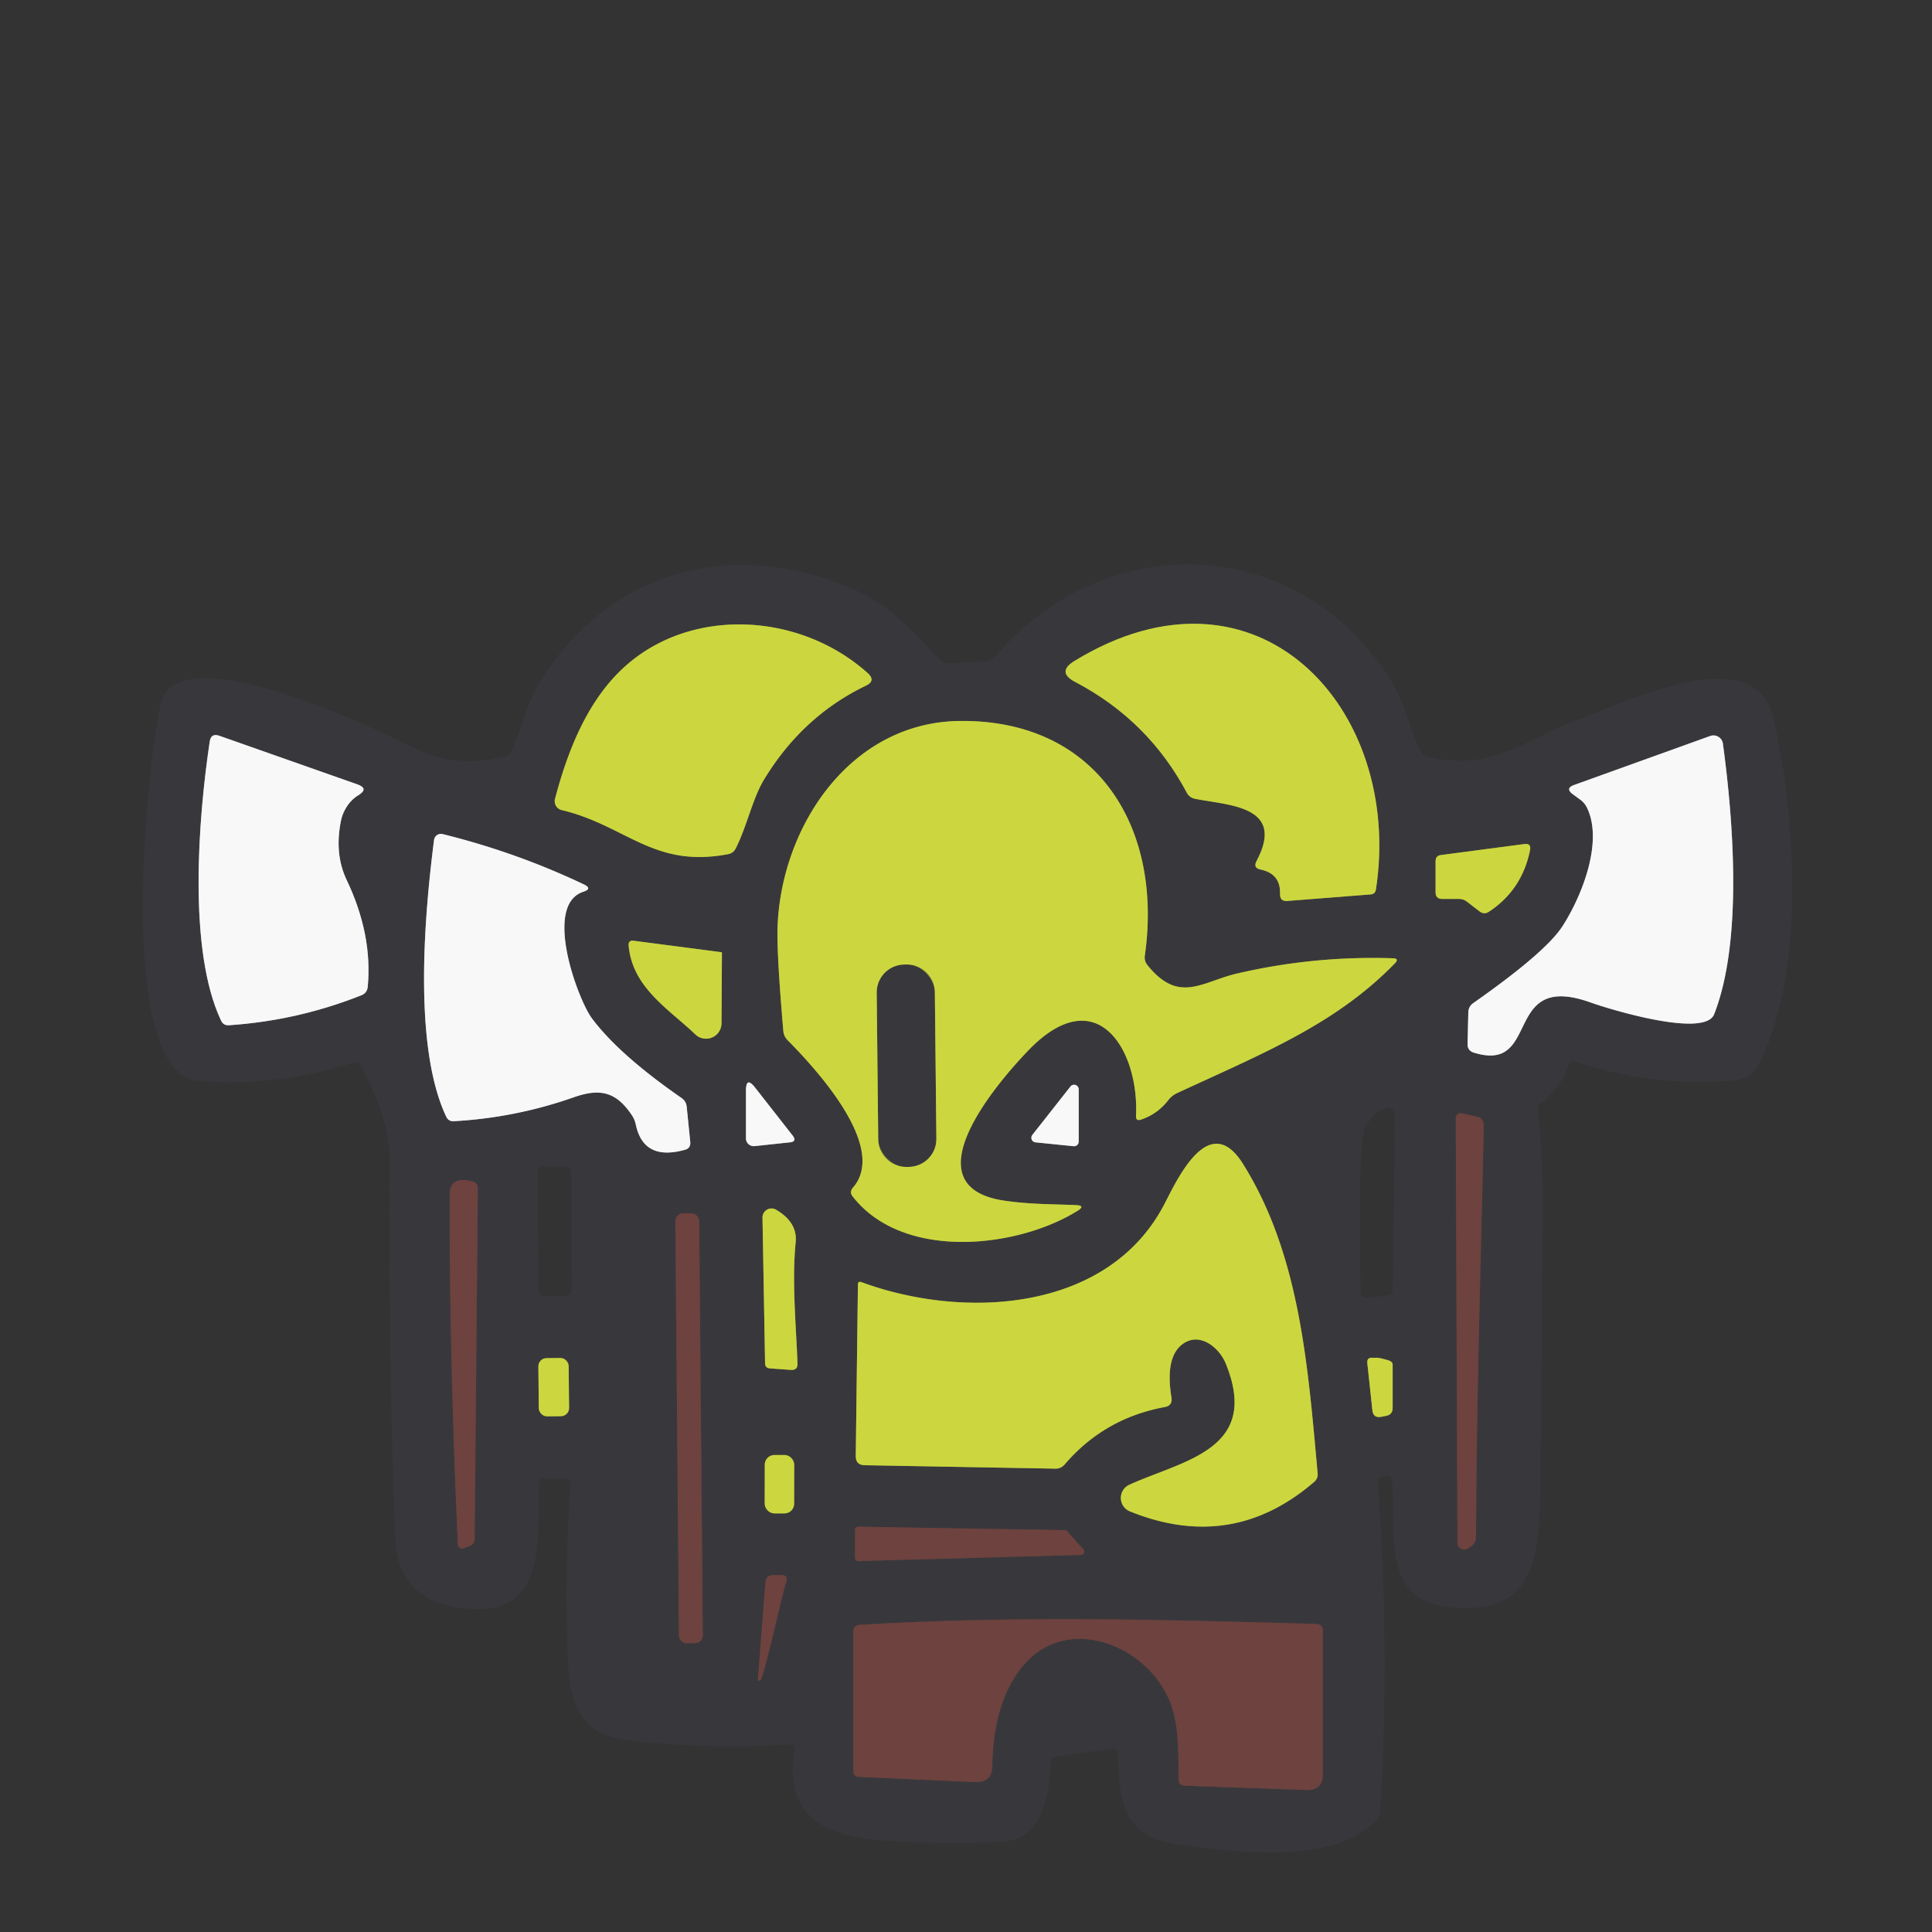 <?xml version="1.0" encoding="UTF-8" standalone="no"?>
<!DOCTYPE svg PUBLIC "-//W3C//DTD SVG 1.1//EN" "http://www.w3.org/Graphics/SVG/1.1/DTD/svg11.dtd">
<svg xmlns="http://www.w3.org/2000/svg" version="1.1" viewBox="0 0 180 180">
<rect x="0" y="0" width="180" height="180" fill="#333333" stroke="none"/>
<g stroke-width="2.00" fill="none" stroke-linecap="butt">
<path stroke="#82883e" vector-effect="non-scaling-stroke" d="
  M 80.84 62.71
  C 74.56 57.08 64.53 56.52 58.32 62.01
  C 54.80 65.12 52.92 69.83 51.71 74.43
  A 0.85 0.84 -76.0 0 0 52.33 75.47
  C 58.35 76.91 60.88 80.91 67.83 79.58
  Q 68.32 79.49 68.55 79.04
  C 69.61 76.93 70.11 74.39 71.19 72.62
  Q 74.77 66.72 80.68 63.88
  Q 81.63 63.42 80.84 62.71"
/>
<path stroke="#82883e" vector-effect="non-scaling-stroke" d="
  M 128.19 82.88
  C 130.78 66.03 117.18 51.15 100.11 61.58
  Q 98.41 62.61 100.18 63.54
  Q 106.98 67.11 110.57 73.85
  Q 110.83 74.33 111.37 74.43
  C 114.47 75.04 119.82 75.07 117.07 80.22
  Q 116.73 80.86 117.44 81.01
  Q 119.32 81.40 119.26 83.29
  Q 119.24 83.99 119.94 83.94
  L 127.70 83.33
  Q 128.12 83.30 128.19 82.88"
/>
<path stroke="#82883e" vector-effect="non-scaling-stroke" d="
  M 100.25 112.28
  C 98.16 112.18 95.83 112.22 93.42 111.84
  C 84.81 110.46 92.68 101.11 95.82 97.85
  C 102.22 91.22 106.14 97.89 105.84 103.96
  Q 105.82 104.48 106.31 104.31
  Q 107.85 103.79 108.85 102.49
  Q 109.18 102.07 109.67 101.84
  C 117.74 98.10 124.43 95.43 129.96 89.75
  Q 130.39 89.30 129.77 89.28
  Q 122.38 89.04 115.22 90.71
  C 111.98 91.47 109.84 93.55 106.92 89.94
  Q 106.59 89.54 106.66 89.03
  C 108.36 77.10 102.22 67.07 89.48 67.17
  C 79.18 67.25 72.73 77.08 72.44 86.48
  Q 72.37 88.94 72.98 96.04
  Q 73.02 96.55 73.38 96.91
  C 76.24 99.81 82.72 106.93 79.46 110.66
  Q 79.12 111.06 79.44 111.47
  C 84.14 117.49 94.78 116.30 100.39 112.81
  Q 101.17 112.32 100.25 112.28"
/>
<path stroke="#98989a" vector-effect="non-scaling-stroke" d="
  M 32.12 75.48
  Q 32.59 74.57 33.40 74.08
  Q 34.39 73.47 33.30 73.08
  L 20.43 68.55
  Q 19.66 68.28 19.54 69.09
  C 18.48 76.16 17.48 88.53 20.60 95.09
  Q 20.81 95.55 21.32 95.52
  Q 27.72 95.09 33.66 92.73
  Q 34.20 92.52 34.26 91.94
  Q 34.72 87.06 32.29 81.97
  Q 31.13 79.52 31.78 76.40
  Q 31.89 75.91 32.12 75.48"
/>
<path stroke="#98989a" vector-effect="non-scaling-stroke" d="
  M 147.86 75.26
  C 149.39 78.43 147.39 83.48 145.57 86.30
  Q 143.99 88.74 137.27 93.45
  Q 136.82 93.76 136.80 94.31
  L 136.73 97.25
  Q 136.71 97.88 137.31 98.07
  C 143.64 100.04 139.91 90.45 148.17 93.39
  C 150.04 94.06 158.82 96.72 159.70 94.50
  C 162.38 87.68 161.49 76.46 160.52 69.29
  A 0.89 0.89 0.0 0 0 159.34 68.57
  L 146.67 73.13
  Q 145.79 73.44 146.54 74.00
  L 147.24 74.51
  Q 147.64 74.81 147.86 75.26"
/>
<path stroke="#98989a" vector-effect="non-scaling-stroke" d="
  M 54.40 82.40
  Q 48.06 79.39 41.23 77.71
  A 0.65 0.64 -79.6 0 0 40.44 78.26
  C 39.53 85.34 38.49 97.49 41.57 104.03
  Q 41.78 104.49 42.28 104.46
  Q 48.03 104.14 53.46 102.23
  C 55.93 101.36 57.41 101.74 58.85 103.87
  Q 59.14 104.29 59.24 104.79
  Q 59.97 108.20 63.82 107.12
  Q 64.36 106.97 64.31 106.40
  L 63.98 103.13
  Q 63.93 102.60 63.50 102.30
  Q 57.67 98.26 55.14 94.87
  C 53.85 93.13 50.56 84.32 54.35 83.08
  Q 55.22 82.80 54.40 82.40"
/>
<path stroke="#82883e" vector-effect="non-scaling-stroke" d="
  M 136.65 83.99
  L 137.86 84.92
  Q 138.27 85.23 138.71 84.95
  Q 141.80 82.92 142.55 79.21
  Q 142.68 78.55 142.01 78.64
  L 134.26 79.66
  Q 133.75 79.72 133.75 80.23
  L 133.75 83.13
  Q 133.75 83.75 134.37 83.75
  L 135.93 83.75
  Q 136.33 83.75 136.65 83.99"
/>
<path stroke="#82883e" vector-effect="non-scaling-stroke" d="
  M 67.18 88.71
  L 59.05 87.65
  Q 58.53 87.58 58.57 88.10
  C 58.92 92.04 62.37 94.05 64.78 96.37
  A 1.44 1.44 0.0 0 0 67.22 95.34
  L 67.26 88.80
  Q 67.26 88.72 67.18 88.71"
/>
<path stroke="#98989a" vector-effect="non-scaling-stroke" d="
  M 70.31 106.78
  L 73.58 106.43
  Q 74.28 106.36 73.85 105.80
  L 70.35 101.33
  Q 69.50 100.24 69.50 101.63
  L 69.50 106.06
  A 0.73 0.72 -3.2 0 0 70.31 106.78"
/>
<path stroke="#98989a" vector-effect="non-scaling-stroke" d="
  M 96.18 105.74
  A 0.43 0.43 0.0 0 0 96.48 106.43
  L 100.03 106.79
  A 0.43 0.43 0.0 0 0 100.50 106.36
  L 100.50 101.49
  A 0.43 0.43 0.0 0 0 99.73 101.23
  L 96.18 105.74"
/>
<path stroke="#533d3e" vector-effect="non-scaling-stroke" d="
  M 137.65 104.06
  L 136.30 103.75
  Q 135.63 103.59 135.63 104.28
  L 135.79 143.76
  A 0.61 0.61 0.0 0 0 136.66 144.31
  Q 137.52 143.91 137.52 143.19
  C 137.56 130.40 137.97 117.61 138.24 104.82
  A 0.77 0.76 -83.0 0 0 137.65 104.06"
/>
<path stroke="#82883e" vector-effect="non-scaling-stroke" d="
  M 108.44 112.27
  C 103.16 122.28 89.76 122.95 80.27 119.46
  Q 79.93 119.33 79.93 119.69
  L 79.73 135.64
  Q 79.72 136.50 80.57 136.51
  L 98.32 136.83
  Q 98.84 136.84 99.19 136.44
  Q 102.88 132.13 108.52 131.09
  Q 109.26 130.95 109.14 130.20
  Q 108.54 126.51 110.12 125.27
  C 111.71 124.02 113.58 125.50 114.21 127.06
  C 117.46 135.07 110.24 136.05 105.22 138.33
  A 1.35 1.35 0.0 0 0 105.27 140.81
  Q 114.78 144.66 122.43 138.07
  Q 122.81 137.75 122.76 137.25
  C 121.86 127.47 121.15 116.96 115.80 108.43
  C 112.59 103.31 109.58 110.11 108.44 112.27"
/>
<path stroke="#533d3e" vector-effect="non-scaling-stroke" d="
  M 41.90 111.24
  C 41.86 122.08 42.17 132.93 42.65 143.75
  Q 42.69 144.47 43.35 144.20
  L 43.76 144.04
  Q 44.22 143.86 44.22 143.36
  L 44.52 110.74
  Q 44.52 110.19 43.99 110.06
  Q 41.91 109.55 41.90 111.24"
/>
<path stroke="#82883e" vector-effect="non-scaling-stroke" d="
  M 72.31 112.71
  A 0.84 0.84 0.0 0 0 71.04 113.45
  L 71.28 127.00
  Q 71.28 127.46 71.75 127.49
  L 73.68 127.63
  Q 74.33 127.67 74.30 127.03
  C 74.16 123.30 73.77 119.43 74.13 115.73
  Q 74.31 113.89 72.31 112.71"
/>
<path stroke="#533d3e" vector-effect="non-scaling-stroke" d="
  M 65.141 113.751
  A 0.71 0.71 0.0 0 0 64.425 113.047
  L 63.625 113.054
  A 0.71 0.71 0.0 0 0 62.922 113.77
  L 63.259 152.389
  A 0.71 0.71 0.0 0 0 63.975 153.093
  L 64.775 153.086
  A 0.71 0.71 0.0 0 0 65.478 152.37
  L 65.141 113.751"
/>
<path stroke="#82883e" vector-effect="non-scaling-stroke" d="
  M 52.98 127.275
  A 0.76 0.76 0.0 0 0 52.212 126.523
  L 50.912 126.537
  A 0.76 0.76 0.0 0 0 50.16 127.305
  L 50.2 131.205
  A 0.76 0.76 0.0 0 0 50.968 131.957
  L 52.268 131.943
  A 0.76 0.76 0.0 0 0 53.02 131.175
  L 52.98 127.275"
/>
<path stroke="#82883e" vector-effect="non-scaling-stroke" d="
  M 128.26 126.50
  Q 128.06 126.51 127.87 126.50
  Q 127.34 126.46 127.39 127.00
  L 127.86 131.38
  Q 127.94 132.15 128.70 132.00
  L 129.15 131.91
  Q 129.75 131.79 129.75 131.18
  L 129.75 127.16
  Q 129.75 126.95 129.57 126.84
  Q 129.45 126.76 129.30 126.72
  Q 128.45 126.48 128.26 126.50"
/>
<path stroke="#82883e" vector-effect="non-scaling-stroke" d="
  M 73.993 136.462
  A 0.90 0.90 0.0 0 0 73.095 135.561
  L 72.155 135.559
  A 0.90 0.90 0.0 0 0 71.253 136.458
  L 71.247 140.098
  A 0.90 0.90 0.0 0 0 72.145 140.999
  L 73.085 141.001
  A 0.90 0.90 0.0 0 0 73.987 140.102
  L 73.993 136.462"
/>
<path stroke="#533d3e" vector-effect="non-scaling-stroke" d="
  M 99.42 142.66
  A 0.31 0.31 0.0 0 0 99.19 142.56
  L 79.98 142.24
  A 0.31 0.31 0.0 0 0 79.66 142.55
  L 79.66 145.13
  A 0.31 0.31 0.0 0 0 79.98 145.44
  L 100.71 144.87
  A 0.31 0.31 0.0 0 0 100.93 144.35
  L 99.42 142.66"
/>
<path stroke="#533d3e" vector-effect="non-scaling-stroke" d="
  M 71.31 147.45
  L 70.62 156.40
  Q 70.59 156.67 70.83 156.54
  C 71.18 156.36 72.83 148.61 73.25 147.38
  Q 73.46 146.75 72.80 146.75
  L 72.06 146.75
  Q 71.36 146.75 71.31 147.45"
/>
<path stroke="#533d3e" vector-effect="non-scaling-stroke" d="
  M 122.60 151.30
  C 108.40 150.89 94.33 150.52 80.10 151.38
  Q 79.50 151.42 79.50 152.02
  L 79.50 165.01
  Q 79.50 165.52 80.01 165.55
  L 90.85 166.03
  Q 92.43 166.10 92.45 164.52
  C 92.49 160.99 93.32 157.15 95.81 154.66
  C 99.89 150.61 106.62 153.31 108.85 158.19
  C 109.88 160.44 109.77 163.17 109.81 165.76
  Q 109.81 166.35 110.40 166.37
  L 121.71 166.77
  Q 123.25 166.82 123.25 165.28
  L 123.25 151.98
  Q 123.25 151.32 122.60 151.30"
/>
<path stroke="#82883e" vector-effect="non-scaling-stroke" d="
  M 87.098 92.432
  A 2.60 2.60 0.0 0 0 84.471 89.859
  L 84.251 89.862
  A 2.60 2.60 0.0 0 0 81.679 92.489
  L 81.822 106.148
  A 2.60 2.60 0.0 0 0 84.449 108.721
  L 84.669 108.718
  A 2.60 2.60 0.0 0 0 87.241 106.091
  L 87.098 92.432"
/>
</g>
<g fill="#38383c">
<path d="
  M 97.93 164.15
  C 97.71 167.27 97.13 171.39 93.38 171.58
  Q 87.88 171.87 82.37 171.48
  C 76.75 171.09 73.09 169.25 74.01 163.02
  Q 74.09 162.48 73.55 162.52
  Q 66.51 163.00 58.76 162.18
  C 54.26 161.71 53.09 159.05 52.91 154.74
  Q 52.57 146.56 53.15 138.40
  Q 53.19 137.78 52.58 137.77
  L 50.77 137.74
  Q 50.20 137.73 50.20 138.30
  C 50.17 144.04 50.86 151.54 41.96 149.62
  Q 36.98 148.55 36.80 143.16
  Q 36.19 125.48 36.28 107.74
  Q 36.29 104.30 33.61 99.30
  Q 33.38 98.86 32.90 99.01
  Q 25.42 101.32 18.51 100.71
  C 10.44 100.00 13.88 69.98 15.00 65.50
  C 16.57 59.16 34.66 67.69 38.50 69.66
  Q 42.37 71.63 47.01 70.50
  Q 47.48 70.39 47.67 69.95
  C 48.65 67.79 49.18 65.32 50.35 63.46
  C 57.01 52.84 68.69 49.99 79.98 55.11
  C 82.99 56.48 85.22 59.00 87.53 61.43
  Q 87.90 61.82 88.45 61.80
  L 91.81 61.62
  Q 92.37 61.60 92.73 61.17
  C 103.11 48.95 121.33 49.77 129.77 63.70
  C 130.82 65.42 131.34 67.93 132.34 70.01
  Q 132.56 70.45 133.04 70.55
  C 139.41 71.83 141.99 68.91 146.86 67.12
  C 151.16 65.55 163.57 59.37 165.24 66.92
  C 167.36 76.45 168.23 90.67 163.80 99.26
  A 2.57 2.54 -78.6 0 1 161.75 100.64
  Q 154.13 101.34 146.88 98.93
  Q 146.30 98.73 146.11 99.31
  Q 145.41 101.35 143.69 102.66
  Q 143.24 103.01 143.30 103.58
  Q 143.72 107.46 143.71 111.25
  Q 143.69 125.11 143.51 138.97
  C 143.42 145.65 142.67 150.82 134.51 149.64
  C 128.47 148.77 130.17 141.82 129.67 137.81
  Q 129.62 137.44 129.25 137.49
  L 128.91 137.54
  Q 128.35 137.61 128.39 138.18
  Q 129.47 153.43 128.61 168.70
  Q 128.58 169.23 128.21 169.62
  C 124.24 173.79 115.20 172.58 109.67 171.82
  C 104.51 171.11 104.31 167.73 104.14 163.34
  Q 104.12 162.85 103.63 162.92
  L 98.39 163.66
  Q 97.97 163.72 97.93 164.15
  Z
  M 80.84 62.71
  C 74.56 57.08 64.53 56.52 58.32 62.01
  C 54.80 65.12 52.92 69.83 51.71 74.43
  A 0.85 0.84 -76.0 0 0 52.33 75.47
  C 58.35 76.91 60.88 80.91 67.83 79.58
  Q 68.32 79.49 68.55 79.04
  C 69.61 76.93 70.11 74.39 71.19 72.62
  Q 74.77 66.72 80.68 63.88
  Q 81.63 63.42 80.84 62.71
  Z
  M 128.19 82.88
  C 130.78 66.03 117.18 51.15 100.11 61.58
  Q 98.41 62.61 100.18 63.54
  Q 106.98 67.11 110.57 73.85
  Q 110.83 74.33 111.37 74.43
  C 114.47 75.04 119.82 75.07 117.07 80.22
  Q 116.73 80.86 117.44 81.01
  Q 119.32 81.40 119.26 83.29
  Q 119.24 83.99 119.94 83.94
  L 127.70 83.33
  Q 128.12 83.30 128.19 82.88
  Z
  M 100.25 112.28
  C 98.16 112.18 95.83 112.22 93.42 111.84
  C 84.81 110.46 92.68 101.11 95.82 97.85
  C 102.22 91.22 106.14 97.89 105.84 103.96
  Q 105.82 104.48 106.31 104.31
  Q 107.85 103.79 108.85 102.49
  Q 109.18 102.07 109.67 101.84
  C 117.74 98.10 124.43 95.43 129.96 89.75
  Q 130.39 89.30 129.77 89.28
  Q 122.38 89.04 115.22 90.71
  C 111.98 91.47 109.84 93.55 106.92 89.94
  Q 106.59 89.54 106.66 89.03
  C 108.36 77.10 102.22 67.07 89.48 67.17
  C 79.18 67.25 72.73 77.08 72.44 86.48
  Q 72.37 88.94 72.98 96.04
  Q 73.02 96.55 73.38 96.91
  C 76.24 99.81 82.72 106.93 79.46 110.66
  Q 79.12 111.06 79.44 111.47
  C 84.14 117.49 94.78 116.30 100.39 112.81
  Q 101.17 112.32 100.25 112.28
  Z
  M 32.12 75.48
  Q 32.59 74.57 33.40 74.08
  Q 34.39 73.47 33.30 73.08
  L 20.43 68.55
  Q 19.66 68.28 19.54 69.09
  C 18.48 76.16 17.48 88.53 20.60 95.09
  Q 20.81 95.55 21.32 95.52
  Q 27.72 95.09 33.66 92.73
  Q 34.20 92.52 34.26 91.94
  Q 34.72 87.06 32.29 81.97
  Q 31.13 79.52 31.78 76.40
  Q 31.89 75.91 32.12 75.48
  Z
  M 147.86 75.26
  C 149.39 78.43 147.39 83.48 145.57 86.30
  Q 143.99 88.74 137.27 93.45
  Q 136.82 93.76 136.80 94.31
  L 136.73 97.25
  Q 136.71 97.88 137.31 98.07
  C 143.64 100.04 139.91 90.45 148.17 93.39
  C 150.04 94.06 158.82 96.72 159.70 94.50
  C 162.38 87.68 161.49 76.46 160.52 69.29
  A 0.89 0.89 0.0 0 0 159.34 68.57
  L 146.67 73.13
  Q 145.79 73.44 146.54 74.00
  L 147.24 74.51
  Q 147.64 74.81 147.86 75.26
  Z
  M 54.40 82.40
  Q 48.06 79.39 41.23 77.71
  A 0.65 0.64 -79.6 0 0 40.44 78.26
  C 39.53 85.34 38.49 97.49 41.57 104.03
  Q 41.78 104.49 42.28 104.46
  Q 48.03 104.14 53.46 102.23
  C 55.93 101.36 57.41 101.74 58.85 103.87
  Q 59.14 104.29 59.24 104.79
  Q 59.97 108.20 63.82 107.12
  Q 64.36 106.97 64.31 106.40
  L 63.98 103.13
  Q 63.93 102.60 63.50 102.30
  Q 57.67 98.26 55.14 94.87
  C 53.85 93.13 50.56 84.32 54.35 83.08
  Q 55.22 82.80 54.40 82.40
  Z
  M 136.65 83.99
  L 137.86 84.92
  Q 138.27 85.23 138.71 84.95
  Q 141.80 82.92 142.55 79.21
  Q 142.68 78.55 142.01 78.64
  L 134.26 79.66
  Q 133.75 79.72 133.75 80.23
  L 133.75 83.13
  Q 133.75 83.75 134.37 83.75
  L 135.93 83.75
  Q 136.33 83.75 136.65 83.99
  Z
  M 67.18 88.71
  L 59.05 87.65
  Q 58.53 87.58 58.57 88.10
  C 58.92 92.04 62.37 94.05 64.78 96.37
  A 1.44 1.44 0.0 0 0 67.22 95.34
  L 67.26 88.80
  Q 67.26 88.72 67.18 88.71
  Z
  M 70.31 106.78
  L 73.58 106.43
  Q 74.28 106.36 73.85 105.80
  L 70.35 101.33
  Q 69.50 100.24 69.50 101.63
  L 69.50 106.06
  A 0.73 0.72 -3.2 0 0 70.31 106.78
  Z
  M 96.18 105.74
  A 0.43 0.43 0.0 0 0 96.48 106.43
  L 100.03 106.79
  A 0.43 0.43 0.0 0 0 100.50 106.36
  L 100.50 101.49
  A 0.43 0.43 0.0 0 0 99.73 101.23
  L 96.18 105.74
  Z
  M 127.31 104.76
  C 126.47 105.64 126.74 115.37 126.75 120.30
  Q 126.76 120.99 127.44 120.91
  L 129.30 120.69
  Q 129.75 120.64 129.75 120.19
  L 129.97 103.91
  A 0.68 0.68 0.0 0 0 129.05 103.26
  Q 128.29 103.55 127.92 104.00
  Q 127.41 104.65 127.31 104.76
  Z
  M 137.65 104.06
  L 136.30 103.75
  Q 135.63 103.59 135.63 104.28
  L 135.79 143.76
  A 0.61 0.61 0.0 0 0 136.66 144.31
  Q 137.52 143.91 137.52 143.19
  C 137.56 130.40 137.97 117.61 138.24 104.82
  A 0.77 0.76 -83.0 0 0 137.65 104.06
  Z
  M 108.44 112.27
  C 103.16 122.28 89.76 122.95 80.27 119.46
  Q 79.93 119.33 79.93 119.69
  L 79.73 135.64
  Q 79.72 136.50 80.57 136.51
  L 98.32 136.83
  Q 98.84 136.84 99.19 136.44
  Q 102.88 132.13 108.52 131.09
  Q 109.26 130.95 109.14 130.20
  Q 108.54 126.51 110.12 125.27
  C 111.71 124.02 113.58 125.50 114.21 127.06
  C 117.46 135.07 110.24 136.05 105.22 138.33
  A 1.35 1.35 0.0 0 0 105.27 140.81
  Q 114.78 144.66 122.43 138.07
  Q 122.81 137.75 122.76 137.25
  C 121.86 127.47 121.15 116.96 115.80 108.43
  C 112.59 103.31 109.58 110.11 108.44 112.27
  Z
  M 53.211 109.192
  A 0.54 0.54 0.0 0 0 52.668 108.655
  L 50.648 108.665
  A 0.54 0.54 0.0 0 0 50.111 109.208
  L 50.169 120.208
  A 0.54 0.54 0.0 0 0 50.712 120.745
  L 52.732 120.735
  A 0.54 0.54 0.0 0 0 53.269 120.192
  L 53.211 109.192
  Z
  M 41.90 111.24
  C 41.86 122.08 42.17 132.93 42.65 143.75
  Q 42.69 144.47 43.35 144.20
  L 43.76 144.04
  Q 44.22 143.86 44.22 143.36
  L 44.52 110.74
  Q 44.52 110.19 43.99 110.06
  Q 41.91 109.55 41.90 111.24
  Z
  M 72.31 112.71
  A 0.84 0.84 0.0 0 0 71.04 113.45
  L 71.28 127.00
  Q 71.28 127.46 71.75 127.49
  L 73.68 127.63
  Q 74.33 127.67 74.30 127.03
  C 74.16 123.30 73.77 119.43 74.13 115.73
  Q 74.31 113.89 72.31 112.71
  Z
  M 65.141 113.751
  A 0.71 0.71 0.0 0 0 64.425 113.047
  L 63.625 113.054
  A 0.71 0.71 0.0 0 0 62.922 113.77
  L 63.259 152.389
  A 0.71 0.71 0.0 0 0 63.975 153.093
  L 64.775 153.086
  A 0.71 0.71 0.0 0 0 65.478 152.37
  L 65.141 113.751
  Z
  M 52.98 127.275
  A 0.76 0.76 0.0 0 0 52.212 126.523
  L 50.912 126.537
  A 0.76 0.76 0.0 0 0 50.16 127.305
  L 50.2 131.205
  A 0.76 0.76 0.0 0 0 50.968 131.957
  L 52.268 131.943
  A 0.76 0.76 0.0 0 0 53.02 131.175
  L 52.98 127.275
  Z
  M 128.26 126.50
  Q 128.06 126.51 127.87 126.50
  Q 127.34 126.46 127.39 127.00
  L 127.86 131.38
  Q 127.94 132.15 128.70 132.00
  L 129.15 131.91
  Q 129.75 131.79 129.75 131.18
  L 129.75 127.16
  Q 129.75 126.95 129.57 126.84
  Q 129.45 126.76 129.30 126.72
  Q 128.45 126.48 128.26 126.50
  Z
  M 73.993 136.462
  A 0.90 0.90 0.0 0 0 73.095 135.561
  L 72.155 135.559
  A 0.90 0.90 0.0 0 0 71.253 136.458
  L 71.247 140.098
  A 0.90 0.90 0.0 0 0 72.145 140.999
  L 73.085 141.001
  A 0.90 0.90 0.0 0 0 73.987 140.102
  L 73.993 136.462
  Z
  M 99.42 142.66
  A 0.31 0.31 0.0 0 0 99.19 142.56
  L 79.98 142.24
  A 0.31 0.31 0.0 0 0 79.66 142.55
  L 79.66 145.13
  A 0.31 0.31 0.0 0 0 79.98 145.44
  L 100.71 144.87
  A 0.31 0.31 0.0 0 0 100.93 144.35
  L 99.42 142.66
  Z
  M 71.31 147.45
  L 70.62 156.40
  Q 70.59 156.67 70.83 156.54
  C 71.18 156.36 72.83 148.61 73.25 147.38
  Q 73.46 146.75 72.80 146.75
  L 72.06 146.75
  Q 71.36 146.75 71.31 147.45
  Z
  M 122.60 151.30
  C 108.40 150.89 94.33 150.52 80.10 151.38
  Q 79.50 151.42 79.50 152.02
  L 79.50 165.01
  Q 79.50 165.52 80.01 165.55
  L 90.85 166.03
  Q 92.43 166.10 92.45 164.52
  C 92.49 160.99 93.32 157.15 95.81 154.66
  C 99.89 150.61 106.62 153.31 108.85 158.19
  C 109.88 160.44 109.77 163.17 109.81 165.76
  Q 109.81 166.35 110.40 166.37
  L 121.71 166.77
  Q 123.25 166.82 123.25 165.28
  L 123.25 151.98
  Q 123.25 151.32 122.60 151.30
  Z"
/>
<rect x="-2.71" y="-9.43" transform="translate(84.46,99.29) rotate(-0.6)" width="5.42" height="18.86" rx="2.60"/>
</g>
<g fill="#ccd73f">
<path d="
  M 80.84 62.71
  Q 81.63 63.42 80.68 63.88
  Q 74.77 66.72 71.19 72.62
  C 70.11 74.39 69.61 76.93 68.55 79.04
  Q 68.32 79.49 67.83 79.58
  C 60.88 80.91 58.35 76.91 52.33 75.47
  A 0.85 0.84 -76.0 0 1 51.71 74.43
  C 52.92 69.83 54.80 65.12 58.32 62.01
  C 64.53 56.52 74.56 57.08 80.84 62.71
  Z"
/>
<path d="
  M 100.11 61.58
  C 117.18 51.15 130.78 66.03 128.19 82.88
  Q 128.12 83.30 127.70 83.33
  L 119.94 83.94
  Q 119.24 83.99 119.26 83.29
  Q 119.32 81.40 117.44 81.01
  Q 116.73 80.86 117.07 80.22
  C 119.82 75.07 114.47 75.04 111.37 74.43
  Q 110.83 74.33 110.57 73.85
  Q 106.98 67.11 100.18 63.54
  Q 98.41 62.61 100.11 61.58
  Z"
/>
<path d="
  M 93.42 111.84
  C 95.83 112.22 98.16 112.18 100.25 112.28
  Q 101.17 112.32 100.39 112.81
  C 94.78 116.30 84.14 117.49 79.44 111.47
  Q 79.12 111.06 79.46 110.66
  C 82.72 106.93 76.24 99.81 73.38 96.91
  Q 73.02 96.55 72.98 96.04
  Q 72.37 88.94 72.44 86.48
  C 72.73 77.08 79.18 67.25 89.48 67.17
  C 102.22 67.07 108.36 77.10 106.66 89.03
  Q 106.59 89.54 106.92 89.94
  C 109.84 93.55 111.98 91.47 115.22 90.71
  Q 122.38 89.04 129.77 89.28
  Q 130.39 89.30 129.96 89.75
  C 124.43 95.43 117.74 98.10 109.67 101.84
  Q 109.18 102.07 108.85 102.49
  Q 107.85 103.79 106.31 104.31
  Q 105.82 104.48 105.84 103.96
  C 106.14 97.89 102.22 91.22 95.82 97.85
  C 92.68 101.11 84.81 110.46 93.42 111.84
  Z
  M 87.098 92.432
  A 2.60 2.60 0.0 0 0 84.471 89.859
  L 84.251 89.862
  A 2.60 2.60 0.0 0 0 81.679 92.489
  L 81.822 106.148
  A 2.60 2.60 0.0 0 0 84.449 108.721
  L 84.669 108.718
  A 2.60 2.60 0.0 0 0 87.241 106.091
  L 87.098 92.432
  Z"
/>
<path d="
  M 135.93 83.75
  L 134.37 83.75
  Q 133.75 83.75 133.75 83.13
  L 133.75 80.23
  Q 133.75 79.72 134.26 79.66
  L 142.01 78.64
  Q 142.68 78.55 142.55 79.21
  Q 141.80 82.92 138.71 84.95
  Q 138.27 85.23 137.86 84.92
  L 136.65 83.99
  Q 136.33 83.75 135.93 83.75
  Z"
/>
<path d="
  M 67.18 88.71
  Q 67.26 88.72 67.26 88.80
  L 67.22 95.34
  A 1.44 1.44 0.0 0 1 64.78 96.37
  C 62.37 94.05 58.92 92.04 58.57 88.10
  Q 58.53 87.58 59.05 87.65
  L 67.18 88.71
  Z"
/>
<path d="
  M 80.27 119.46
  C 89.76 122.95 103.16 122.28 108.44 112.27
  C 109.58 110.11 112.59 103.31 115.80 108.43
  C 121.15 116.96 121.86 127.47 122.76 137.25
  Q 122.81 137.75 122.43 138.07
  Q 114.78 144.66 105.27 140.81
  A 1.35 1.35 0.0 0 1 105.22 138.33
  C 110.24 136.05 117.46 135.07 114.21 127.06
  C 113.58 125.50 111.71 124.02 110.12 125.27
  Q 108.54 126.51 109.14 130.20
  Q 109.26 130.95 108.52 131.09
  Q 102.88 132.13 99.19 136.44
  Q 98.84 136.84 98.32 136.83
  L 80.57 136.51
  Q 79.72 136.50 79.73 135.64
  L 79.93 119.69
  Q 79.93 119.33 80.27 119.46
  Z"
/>
<path d="
  M 72.31 112.71
  Q 74.31 113.89 74.13 115.73
  C 73.77 119.43 74.16 123.30 74.30 127.03
  Q 74.33 127.67 73.68 127.63
  L 71.75 127.49
  Q 71.28 127.46 71.28 127.00
  L 71.04 113.45
  A 0.84 0.84 0.0 0 1 72.31 112.71
  Z"
/>
<rect x="-1.41" y="-2.71" transform="translate(51.59,129.24) rotate(-0.6)" width="2.82" height="5.42" rx="0.76"/>
<path d="
  M 129.30 126.72
  Q 129.45 126.76 129.57 126.84
  Q 129.75 126.95 129.75 127.16
  L 129.75 131.18
  Q 129.75 131.79 129.15 131.91
  L 128.70 132.00
  Q 127.94 132.15 127.86 131.38
  L 127.39 127.00
  Q 127.34 126.46 127.87 126.50
  Q 128.06 126.51 128.26 126.50
  Q 128.45 126.48 129.30 126.72
  Z"
/>
<rect x="-1.37" y="-2.72" transform="translate(72.62,138.28) rotate(0.1)" width="2.74" height="5.44" rx="0.90"/>
</g>
<g fill="#f8f8f8">
<path d="
  M 31.78 76.40
  Q 31.13 79.52 32.29 81.97
  Q 34.72 87.06 34.26 91.94
  Q 34.20 92.52 33.66 92.73
  Q 27.72 95.09 21.32 95.52
  Q 20.81 95.55 20.60 95.09
  C 17.48 88.53 18.48 76.16 19.54 69.09
  Q 19.66 68.28 20.43 68.55
  L 33.30 73.08
  Q 34.39 73.47 33.40 74.08
  Q 32.59 74.57 32.12 75.48
  Q 31.89 75.91 31.78 76.40
  Z"
/>
<path d="
  M 147.24 74.51
  L 146.54 74.00
  Q 145.79 73.44 146.67 73.13
  L 159.34 68.57
  A 0.89 0.89 0.0 0 1 160.52 69.29
  C 161.49 76.46 162.38 87.68 159.70 94.50
  C 158.82 96.72 150.04 94.06 148.17 93.39
  C 139.91 90.45 143.64 100.04 137.31 98.07
  Q 136.71 97.88 136.73 97.25
  L 136.80 94.31
  Q 136.82 93.76 137.27 93.45
  Q 143.99 88.74 145.57 86.30
  C 147.39 83.48 149.39 78.43 147.86 75.26
  Q 147.64 74.81 147.24 74.51
  Z"
/>
<path d="
  M 54.40 82.40
  Q 55.22 82.80 54.35 83.08
  C 50.56 84.32 53.85 93.13 55.14 94.87
  Q 57.67 98.26 63.50 102.30
  Q 63.93 102.60 63.98 103.13
  L 64.31 106.40
  Q 64.36 106.97 63.82 107.12
  Q 59.97 108.20 59.24 104.79
  Q 59.14 104.29 58.85 103.87
  C 57.41 101.74 55.93 101.36 53.46 102.23
  Q 48.03 104.14 42.28 104.46
  Q 41.78 104.49 41.57 104.03
  C 38.49 97.49 39.53 85.34 40.44 78.26
  A 0.65 0.64 -79.6 0 1 41.23 77.71
  Q 48.06 79.39 54.40 82.40
  Z"
/>
<path d="
  M 70.31 106.78
  A 0.73 0.72 -3.2 0 1 69.50 106.06
  L 69.50 101.63
  Q 69.50 100.24 70.35 101.33
  L 73.85 105.80
  Q 74.28 106.36 73.58 106.43
  L 70.31 106.78
  Z"
/>
<path d="
  M 96.18 105.74
  L 99.73 101.23
  A 0.43 0.43 0.0 0 1 100.50 101.49
  L 100.50 106.36
  A 0.43 0.43 0.0 0 1 100.03 106.79
  L 96.48 106.43
  A 0.43 0.43 0.0 0 1 96.18 105.74
  Z"
/>
</g>
<g fill="#6e423f">
<path d="
  M 137.65 104.06
  A 0.77 0.76 -83.0 0 1 138.24 104.82
  C 137.97 117.61 137.56 130.40 137.52 143.19
  Q 137.52 143.91 136.66 144.31
  A 0.61 0.61 0.0 0 1 135.79 143.76
  L 135.63 104.28
  Q 135.63 103.59 136.30 103.75
  L 137.65 104.06
  Z"
/>
<path d="
  M 42.65 143.75
  C 42.17 132.93 41.86 122.08 41.90 111.24
  Q 41.91 109.55 43.99 110.06
  Q 44.52 110.19 44.52 110.74
  L 44.22 143.36
  Q 44.22 143.86 43.76 144.04
  L 43.35 144.20
  Q 42.69 144.47 42.65 143.75
  Z"
/>
<rect x="-1.11" y="-20.02" transform="translate(64.20,133.07) rotate(-0.5)" width="2.22" height="40.04" rx="0.71"/>
<path d="
  M 99.42 142.66
  L 100.93 144.35
  A 0.31 0.31 0.0 0 1 100.71 144.87
  L 79.98 145.44
  A 0.31 0.31 0.0 0 1 79.66 145.13
  L 79.66 142.55
  A 0.31 0.31 0.0 0 1 79.98 142.24
  L 99.19 142.56
  A 0.31 0.31 0.0 0 1 99.42 142.66
  Z"
/>
<path d="
  M 70.62 156.40
  L 71.31 147.45
  Q 71.36 146.75 72.06 146.75
  L 72.80 146.75
  Q 73.46 146.75 73.25 147.38
  C 72.83 148.61 71.18 156.36 70.83 156.54
  Q 70.59 156.67 70.62 156.40
  Z"
/>
<path d="
  M 80.10 151.38
  C 94.33 150.52 108.40 150.89 122.60 151.30
  Q 123.25 151.32 123.25 151.98
  L 123.25 165.28
  Q 123.25 166.82 121.71 166.77
  L 110.40 166.37
  Q 109.81 166.35 109.81 165.76
  C 109.77 163.17 109.88 160.44 108.85 158.19
  C 106.62 153.31 99.89 150.61 95.81 154.66
  C 93.32 157.15 92.49 160.99 92.45 164.52
  Q 92.43 166.10 90.85 166.03
  L 80.01 165.55
  Q 79.50 165.52 79.50 165.01
  L 79.50 152.02
  Q 79.50 151.42 80.10 151.38
  Z"
/>
</g>
</svg>

